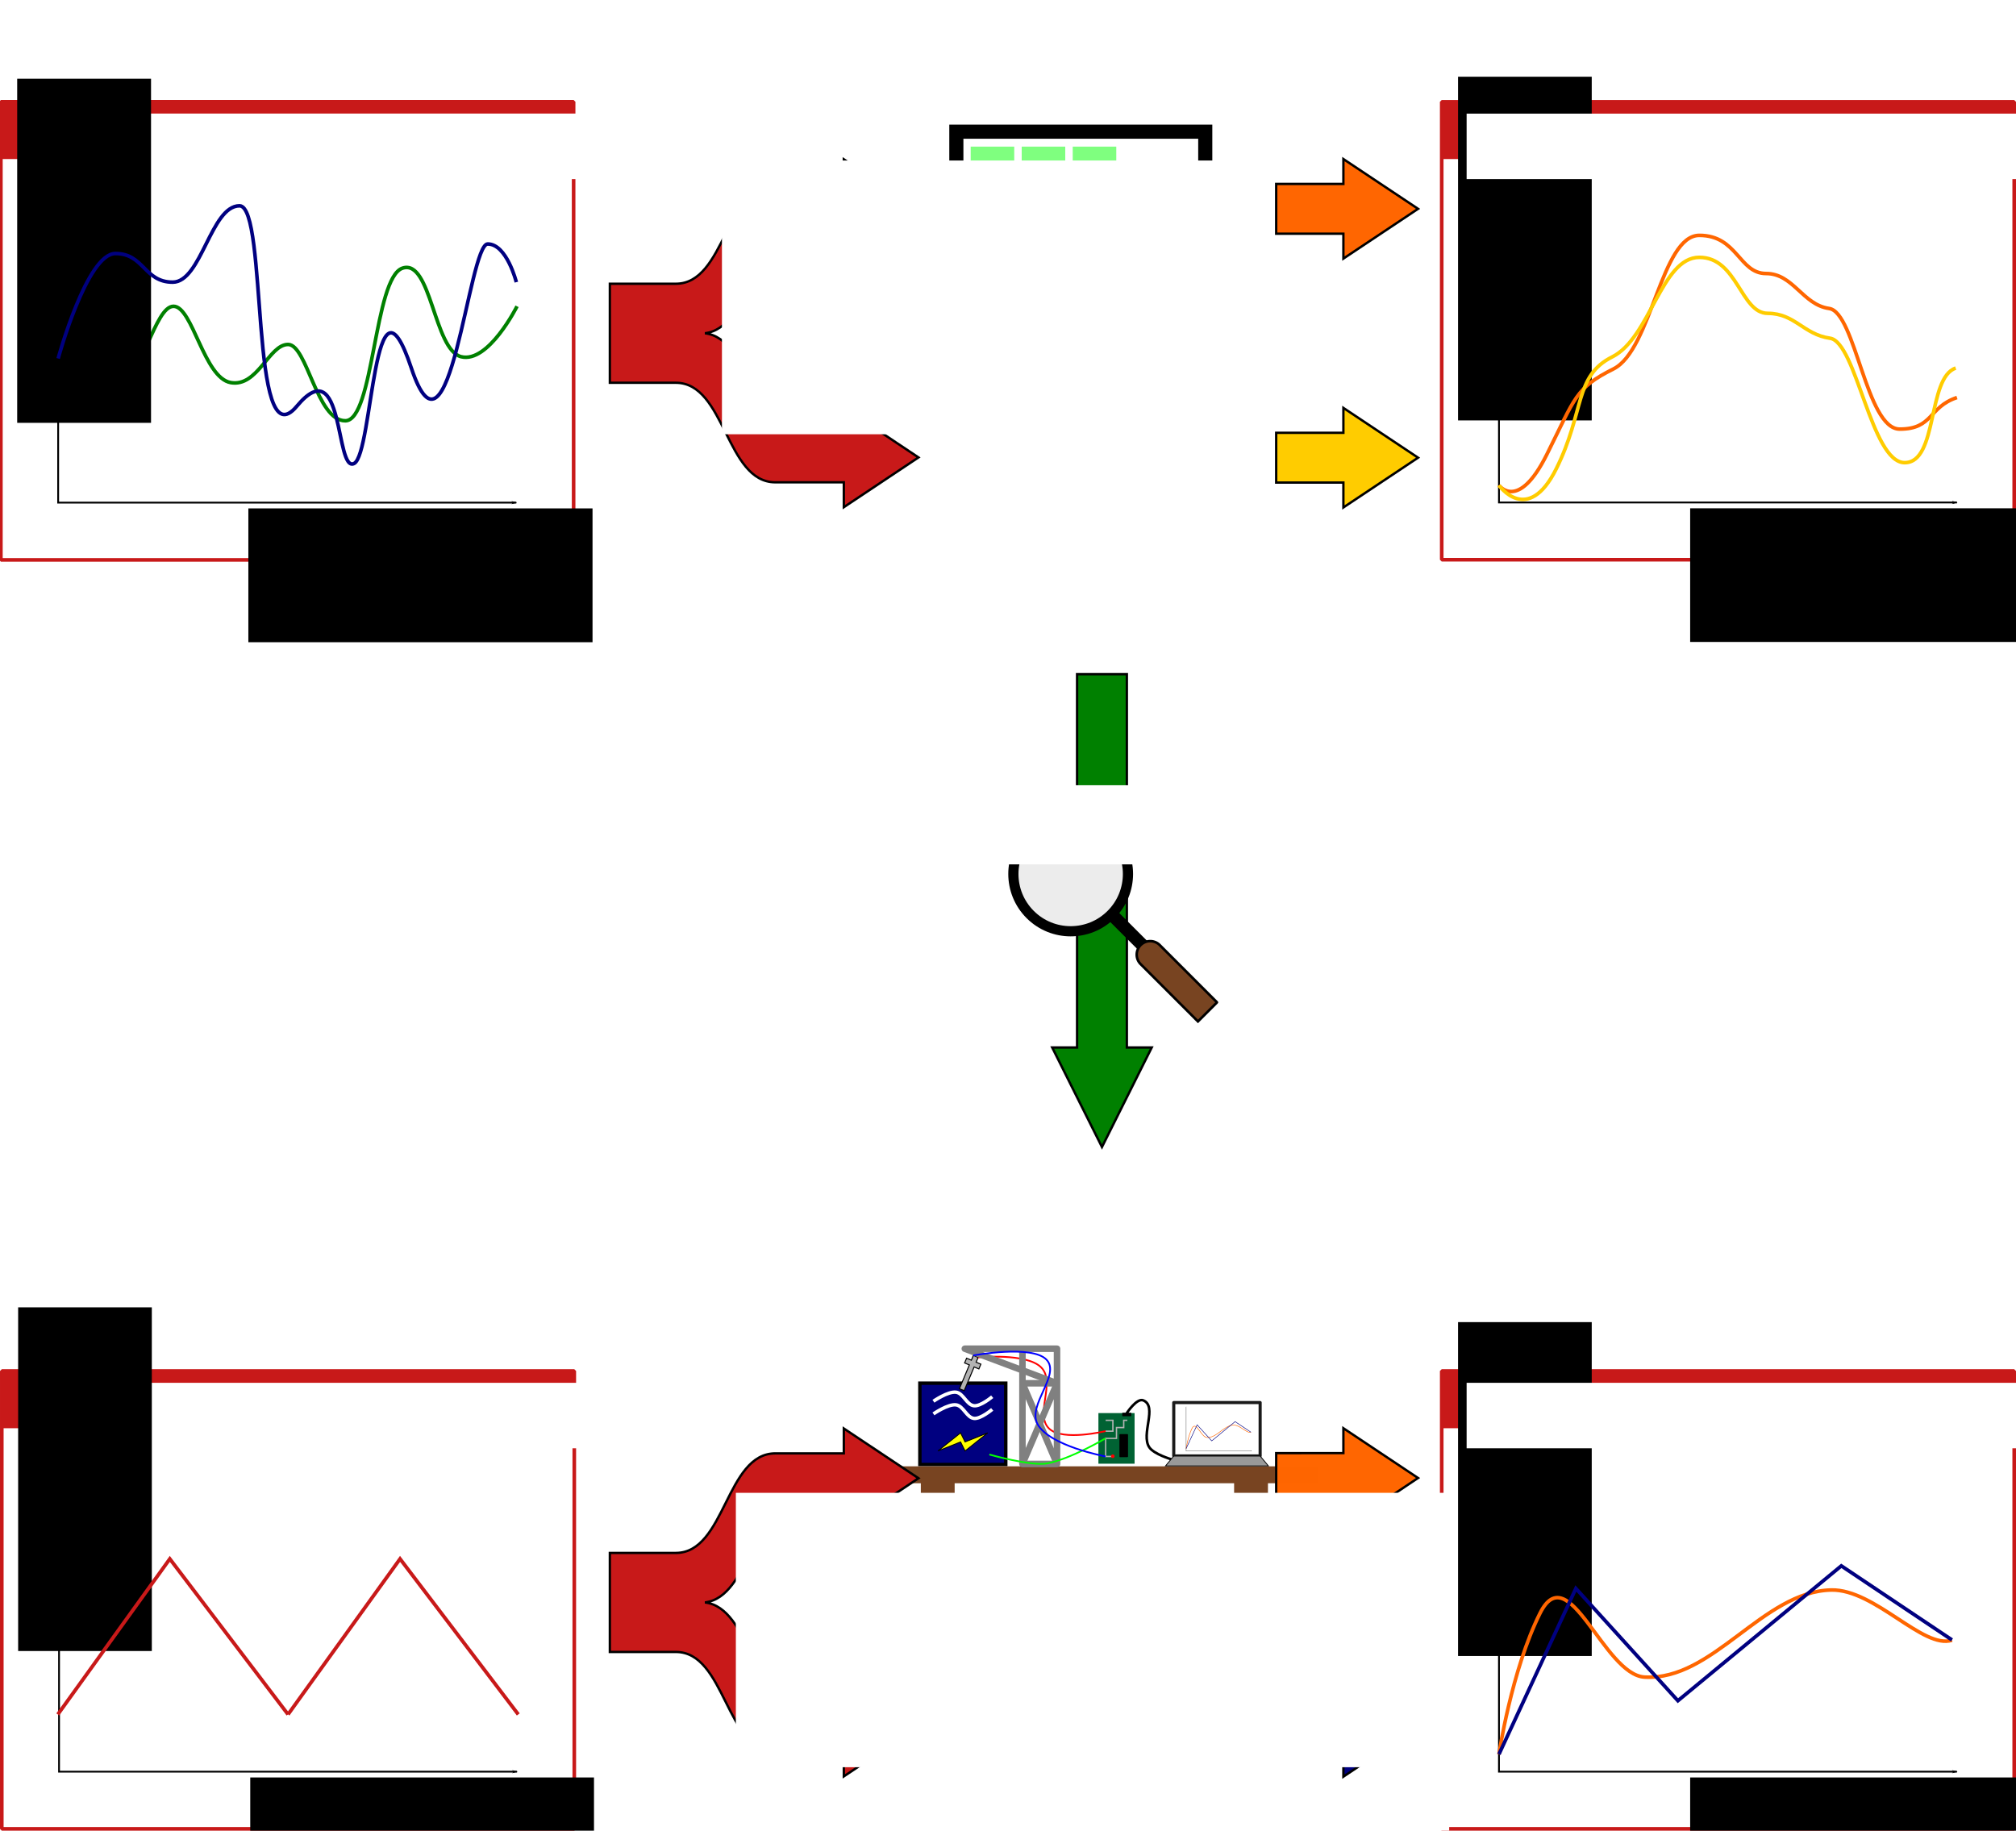 <?xml version="1.0" encoding="UTF-8" standalone="no"?>
<!-- Created with Inkscape (http://www.inkscape.org/) -->

<svg
   xmlns:dc="http://purl.org/dc/elements/1.1/"
   xmlns:cc="http://creativecommons.org/ns#"
   xmlns:rdf="http://www.w3.org/1999/02/22-rdf-syntax-ns#"
   xmlns:svg="http://www.w3.org/2000/svg"
   xmlns="http://www.w3.org/2000/svg"
   xmlns:sodipodi="http://sodipodi.sourceforge.net/DTD/sodipodi-0.dtd"
   xmlns:inkscape="http://www.inkscape.org/namespaces/inkscape"
   width="857.196mm"
   height="778.55mm"
   viewBox="0 0 857.196 778.55"
   version="1.1"
   id="svg8"
   inkscape:version="0.92.4 (5da689c313, 2019-01-14)"
   sodipodi:docname="experiment.svg"
   inkscape:export-filename="/home/clemens/Documents/2_Teaching/BSc/est2020/assets/experiment.png"
   inkscape:export-xdpi="150"
   inkscape:export-ydpi="150">
  <defs
     id="defs2">
    <marker
       inkscape:isstock="true"
       style="overflow:visible"
       id="marker1707"
       refX="0"
       refY="0"
       orient="auto"
       inkscape:stockid="Arrow1Lend">
      <path
         inkscape:connector-curvature="0"
         transform="matrix(-0.8,0,0,-0.8,-10,0)"
         style="fill:#000000;fill-opacity:1;fill-rule:evenodd;stroke:#000000;stroke-width:1pt;stroke-opacity:1"
         d="M 0,0 5,-5 -12.5,0 5,5 Z"
         id="path1705" />
    </marker>
    <marker
       inkscape:isstock="true"
       style="overflow:visible"
       id="marker1661"
       refX="0"
       refY="0"
       orient="auto"
       inkscape:stockid="Arrow1Lstart">
      <path
         inkscape:connector-curvature="0"
         transform="matrix(0.8,0,0,0.8,10,0)"
         style="fill:#000000;fill-opacity:1;fill-rule:evenodd;stroke:#000000;stroke-width:1pt;stroke-opacity:1"
         d="M 0,0 5,-5 -12.5,0 5,5 Z"
         id="path1659" />
    </marker>
    <marker
       inkscape:isstock="true"
       style="overflow:visible"
       id="marker1663"
       refX="0"
       refY="0"
       orient="auto"
       inkscape:stockid="Arrow1Lend">
      <path
         transform="matrix(-0.8,0,0,-0.8,-10,0)"
         style="fill:#000000;fill-opacity:1;fill-rule:evenodd;stroke:#000000;stroke-width:1pt;stroke-opacity:1"
         d="M 0,0 5,-5 -12.5,0 5,5 Z"
         id="path1661"
         inkscape:connector-curvature="0" />
    </marker>
    <marker
       inkscape:isstock="true"
       style="overflow:visible"
       id="marker1629"
       refX="0"
       refY="0"
       orient="auto"
       inkscape:stockid="Arrow1Lstart">
      <path
         transform="matrix(0.8,0,0,0.8,10,0)"
         style="fill:#000000;fill-opacity:1;fill-rule:evenodd;stroke:#000000;stroke-width:1pt;stroke-opacity:1"
         d="M 0,0 5,-5 -12.5,0 5,5 Z"
         id="path1627"
         inkscape:connector-curvature="0" />
    </marker>
    <marker
       inkscape:stockid="Arrow1Lstart"
       orient="auto"
       refY="0"
       refX="0"
       id="Arrow1Lstart"
       style="overflow:visible"
       inkscape:isstock="true"
       inkscape:collect="always">
      <path
         id="path1139"
         d="M 0,0 5,-5 -12.5,0 5,5 Z"
         style="fill:#000000;fill-opacity:1;fill-rule:evenodd;stroke:#000000;stroke-width:1pt;stroke-opacity:1"
         transform="matrix(0.8,0,0,0.8,10,0)"
         inkscape:connector-curvature="0" />
    </marker>
    <marker
       inkscape:stockid="Arrow1Lend"
       orient="auto"
       refY="0"
       refX="0"
       id="Arrow1Lend"
       style="overflow:visible"
       inkscape:isstock="true"
       inkscape:collect="always">
      <path
         id="path1421"
         d="M 0,0 5,-5 -12.5,0 5,5 Z"
         style="fill:#000000;fill-opacity:1;fill-rule:evenodd;stroke:#000000;stroke-width:1pt;stroke-opacity:1"
         transform="matrix(-0.8,0,0,-0.8,-10,0)"
         inkscape:connector-curvature="0" />
    </marker>
    <marker
       inkscape:stockid="Arrow1Mstart"
       orient="auto"
       refY="0"
       refX="0"
       id="Arrow1Mstart"
       style="overflow:visible"
       inkscape:isstock="true">
      <path
         id="path1145"
         d="M 0,0 5,-5 -12.5,0 5,5 Z"
         style="fill:#000000;fill-opacity:1;fill-rule:evenodd;stroke:#000000;stroke-width:1pt;stroke-opacity:1"
         transform="matrix(0.4,0,0,0.4,4,0)"
         inkscape:connector-curvature="0" />
    </marker>
    <clipPath
       id="clipPath1008"
       clipPathUnits="userSpaceOnUse">
      <rect
         style="opacity:1;fill:none;fill-opacity:1;stroke:#000000;stroke-width:1;stroke-linejoin:bevel;stroke-miterlimit:4;stroke-dasharray:none;stroke-dashoffset:0;stroke-opacity:0.988"
         id="rect1010"
         width="96.002"
         height="96.002"
         x="157.998"
         y="27.432"
         rx="19.244"
         ry="19.244" />
    </clipPath>
    <clipPath
       id="clipPath863"
       clipPathUnits="userSpaceOnUse">
      <rect
         style="opacity:1;fill:none;fill-opacity:1;stroke:#000000;stroke-width:1;stroke-linejoin:bevel;stroke-miterlimit:4;stroke-dasharray:none;stroke-dashoffset:0;stroke-opacity:0.988"
         id="rect865"
         width="96.002"
         height="96.002"
         x="231.403"
         y="80.098"
         rx="19.244"
         ry="19.244" />
    </clipPath>
    <clipPath
       id="clipPath1008-2"
       clipPathUnits="userSpaceOnUse">
      <rect
         style="opacity:1;fill:none;fill-opacity:1;stroke:#000000;stroke-width:1;stroke-linejoin:bevel;stroke-miterlimit:4;stroke-dasharray:none;stroke-dashoffset:0;stroke-opacity:0.988"
         id="rect1010-9"
         width="96.002"
         height="96.002"
         x="157.998"
         y="27.432"
         rx="19.244"
         ry="19.244" />
    </clipPath>
    <clipPath
       id="clipPath1281"
       clipPathUnits="userSpaceOnUse">
      <rect
         style="opacity:1;fill:none;fill-opacity:1;stroke:#000000;stroke-width:1;stroke-linejoin:bevel;stroke-miterlimit:4;stroke-dasharray:none;stroke-dashoffset:0;stroke-opacity:0.988"
         id="rect1283"
         width="96.002"
         height="96.002"
         x="230.455"
         y="79.174"
         rx="19.244"
         ry="19.244" />
    </clipPath>
    <clipPath
       id="clipPath1606"
       clipPathUnits="userSpaceOnUse">
      <rect
         ry="19.244"
         rx="19.244"
         y="63.415"
         x="340.032"
         height="96.002"
         width="96.002"
         id="rect1608"
         style="opacity:1;fill:none;fill-opacity:1;stroke:#000000;stroke-width:1;stroke-linejoin:bevel;stroke-miterlimit:4;stroke-dasharray:none;stroke-dashoffset:0;stroke-opacity:0.988" />
    </clipPath>
    <clipPath
       id="clipPath1664"
       clipPathUnits="userSpaceOnUse">
      <rect
         ry="19.244"
         rx="19.244"
         y="57.594"
         x="439.591"
         height="96.002"
         width="96.002"
         id="rect1666"
         style="opacity:1;fill:none;fill-opacity:1;stroke:#000000;stroke-width:1;stroke-linejoin:bevel;stroke-miterlimit:4;stroke-dasharray:none;stroke-dashoffset:0;stroke-opacity:0.988" />
    </clipPath>
    <clipPath
       id="clipPath1008-3"
       clipPathUnits="userSpaceOnUse">
      <rect
         style="opacity:1;fill:none;fill-opacity:1;stroke:#000000;stroke-width:1;stroke-linejoin:bevel;stroke-miterlimit:4;stroke-dasharray:none;stroke-dashoffset:0;stroke-opacity:0.988"
         id="rect1010-6"
         width="96.002"
         height="96.002"
         x="157.998"
         y="27.432"
         rx="19.244"
         ry="19.244" />
    </clipPath>
    <clipPath
       id="clipPath1281-0"
       clipPathUnits="userSpaceOnUse">
      <rect
         style="opacity:1;fill:none;fill-opacity:1;stroke:#000000;stroke-width:1;stroke-linejoin:bevel;stroke-miterlimit:4;stroke-dasharray:none;stroke-dashoffset:0;stroke-opacity:0.988"
         id="rect1283-6"
         width="96.002"
         height="96.002"
         x="230.455"
         y="79.174"
         rx="19.244"
         ry="19.244" />
    </clipPath>
    <clipPath
       id="clipPath1606-2"
       clipPathUnits="userSpaceOnUse">
      <rect
         ry="19.244"
         rx="19.244"
         y="63.415"
         x="340.032"
         height="96.002"
         width="96.002"
         id="rect1608-6"
         style="opacity:1;fill:none;fill-opacity:1;stroke:#000000;stroke-width:1;stroke-linejoin:bevel;stroke-miterlimit:4;stroke-dasharray:none;stroke-dashoffset:0;stroke-opacity:0.988" />
    </clipPath>
    <clipPath
       id="clipPath1008-37"
       clipPathUnits="userSpaceOnUse">
      <rect
         style="opacity:1;fill:none;fill-opacity:1;stroke:#000000;stroke-width:1;stroke-linejoin:bevel;stroke-miterlimit:4;stroke-dasharray:none;stroke-dashoffset:0;stroke-opacity:0.988"
         id="rect1010-5"
         width="96.002"
         height="96.002"
         x="157.998"
         y="27.432"
         rx="19.244"
         ry="19.244" />
    </clipPath>
    <clipPath
       id="clipPath1117"
       clipPathUnits="userSpaceOnUse">
      <rect
         ry="19.244"
         rx="19.244"
         y="47.446"
         x="133.317"
         height="96.002"
         width="96.002"
         id="rect1119"
         style="opacity:1;fill:none;fill-opacity:1;stroke:#000000;stroke-width:1;stroke-linejoin:bevel;stroke-miterlimit:4;stroke-dasharray:none;stroke-dashoffset:0;stroke-opacity:0.988" />
    </clipPath>
    <clipPath
       id="clipPath910"
       clipPathUnits="userSpaceOnUse">
      <rect
         style="opacity:1;fill:none;fill-opacity:1;stroke:#000000;stroke-width:0.254;stroke-linejoin:bevel;stroke-miterlimit:4;stroke-dasharray:none;stroke-dashoffset:0;stroke-opacity:0.988"
         id="rect912"
         width="96.002"
         height="96.002"
         x="11.22"
         y="16.094"
         rx="19.244"
         ry="19.244" />
    </clipPath>
    <clipPath
       id="clipPath886"
       clipPathUnits="userSpaceOnUse">
      <rect
         ry="19.244"
         rx="19.244"
         y="10.047"
         x="9.179"
         height="96.002"
         width="96.002"
         id="rect888"
         style="opacity:1;fill:none;fill-opacity:1;stroke:#000000;stroke-width:1;stroke-linejoin:bevel;stroke-miterlimit:4;stroke-dasharray:none;stroke-dashoffset:0;stroke-opacity:0.988" />
    </clipPath>
    <clipPath
       id="clipPath910-9"
       clipPathUnits="userSpaceOnUse">
      <rect
         style="opacity:1;fill:none;fill-opacity:1;stroke:#000000;stroke-width:0.254;stroke-linejoin:bevel;stroke-miterlimit:4;stroke-dasharray:none;stroke-dashoffset:0;stroke-opacity:0.988"
         id="rect912-4"
         width="96.002"
         height="96.002"
         x="11.22"
         y="16.094"
         rx="19.244"
         ry="19.244" />
    </clipPath>
    <clipPath
       id="clipPath910-0"
       clipPathUnits="userSpaceOnUse">
      <rect
         style="opacity:1;fill:none;fill-opacity:1;stroke:#000000;stroke-width:0.254;stroke-linejoin:bevel;stroke-miterlimit:4;stroke-dasharray:none;stroke-dashoffset:0;stroke-opacity:0.988"
         id="rect912-6"
         width="96.002"
         height="96.002"
         x="11.22"
         y="16.094"
         rx="19.244"
         ry="19.244" />
    </clipPath>
    <clipPath
       id="clipPath886-3"
       clipPathUnits="userSpaceOnUse">
      <rect
         ry="19.244"
         rx="19.244"
         y="10.047"
         x="9.179"
         height="96.002"
         width="96.002"
         id="rect888-2"
         style="opacity:1;fill:none;fill-opacity:1;stroke:#000000;stroke-width:1;stroke-linejoin:bevel;stroke-miterlimit:4;stroke-dasharray:none;stroke-dashoffset:0;stroke-opacity:0.988" />
    </clipPath>
    <clipPath
       id="clipPath1008-7"
       clipPathUnits="userSpaceOnUse">
      <rect
         style="opacity:1;fill:none;fill-opacity:1;stroke:#000000;stroke-width:1;stroke-linejoin:bevel;stroke-miterlimit:4;stroke-dasharray:none;stroke-dashoffset:0;stroke-opacity:0.988"
         id="rect1010-65"
         width="96.002"
         height="96.002"
         x="157.998"
         y="27.432"
         rx="19.244"
         ry="19.244" />
    </clipPath>
    <clipPath
       id="clipPath1117-6"
       clipPathUnits="userSpaceOnUse">
      <rect
         ry="19.244"
         rx="19.244"
         y="47.446"
         x="133.317"
         height="96.002"
         width="96.002"
         id="rect1119-9"
         style="opacity:1;fill:none;fill-opacity:1;stroke:#000000;stroke-width:1;stroke-linejoin:bevel;stroke-miterlimit:4;stroke-dasharray:none;stroke-dashoffset:0;stroke-opacity:0.988" />
    </clipPath>
    <clipPath
       id="clipPath911"
       clipPathUnits="userSpaceOnUse">
      <rect
         style="opacity:1;fill:none;fill-opacity:1;stroke:#000000;stroke-width:1;stroke-linejoin:bevel;stroke-miterlimit:4;stroke-dasharray:none;stroke-dashoffset:0;stroke-opacity:0.988"
         id="rect913"
         width="96.002"
         height="96.002"
         x="-24.564"
         y="46.482"
         rx="19.244"
         ry="19.244" />
    </clipPath>
    <clipPath
       id="clipPath1008-4"
       clipPathUnits="userSpaceOnUse">
      <rect
         style="opacity:1;fill:none;fill-opacity:1;stroke:#000000;stroke-width:1;stroke-linejoin:bevel;stroke-miterlimit:4;stroke-dasharray:none;stroke-dashoffset:0;stroke-opacity:0.988"
         id="rect1010-4"
         width="96.002"
         height="96.002"
         x="157.998"
         y="27.432"
         rx="19.244"
         ry="19.244" />
    </clipPath>
    <clipPath
       id="clipPath1117-3"
       clipPathUnits="userSpaceOnUse">
      <rect
         ry="19.244"
         rx="19.244"
         y="47.446"
         x="133.317"
         height="96.002"
         width="96.002"
         id="rect1119-0"
         style="opacity:1;fill:none;fill-opacity:1;stroke:#000000;stroke-width:1;stroke-linejoin:bevel;stroke-miterlimit:4;stroke-dasharray:none;stroke-dashoffset:0;stroke-opacity:0.988" />
    </clipPath>
    <clipPath
       id="clipPath911-7"
       clipPathUnits="userSpaceOnUse">
      <rect
         style="opacity:1;fill:none;fill-opacity:1;stroke:#000000;stroke-width:1;stroke-linejoin:bevel;stroke-miterlimit:4;stroke-dasharray:none;stroke-dashoffset:0;stroke-opacity:0.988"
         id="rect913-8"
         width="96.002"
         height="96.002"
         x="-24.564"
         y="46.482"
         rx="19.244"
         ry="19.244" />
    </clipPath>
    <clipPath
       id="clipPath894"
       clipPathUnits="userSpaceOnUse">
      <rect
         style="opacity:1;fill:none;fill-opacity:1;stroke:#000000;stroke-width:1.106;stroke-linejoin:bevel;stroke-miterlimit:4;stroke-dasharray:none;stroke-dashoffset:0;stroke-opacity:0.988"
         id="rect896"
         width="106.202"
         height="106.202"
         x="84.12"
         y="49.726"
         rx="21.288"
         ry="21.288" />
    </clipPath>
    <clipPath
       id="clipPath1008-9"
       clipPathUnits="userSpaceOnUse">
      <rect
         style="opacity:1;fill:none;fill-opacity:1;stroke:#000000;stroke-width:1;stroke-linejoin:bevel;stroke-miterlimit:4;stroke-dasharray:none;stroke-dashoffset:0;stroke-opacity:0.988"
         id="rect1010-2"
         width="96.002"
         height="96.002"
         x="157.998"
         y="27.432"
         rx="19.244"
         ry="19.244" />
    </clipPath>
    <clipPath
       id="clipPath1117-0"
       clipPathUnits="userSpaceOnUse">
      <rect
         ry="19.244"
         rx="19.244"
         y="47.446"
         x="133.317"
         height="96.002"
         width="96.002"
         id="rect1119-6"
         style="opacity:1;fill:none;fill-opacity:1;stroke:#000000;stroke-width:1;stroke-linejoin:bevel;stroke-miterlimit:4;stroke-dasharray:none;stroke-dashoffset:0;stroke-opacity:0.988" />
    </clipPath>
    <clipPath
       id="clipPath882"
       clipPathUnits="userSpaceOnUse">
      <rect
         ry="19.244"
         rx="19.244"
         y="-0.085"
         x="6.128"
         height="96.002"
         width="96.002"
         id="rect884"
         style="opacity:1;fill:none;fill-opacity:1;stroke:#000000;stroke-width:1;stroke-linejoin:bevel;stroke-miterlimit:4;stroke-dasharray:none;stroke-dashoffset:0;stroke-opacity:0.988" />
    </clipPath>
  </defs>
  <sodipodi:namedview
     id="base"
     pagecolor="#ffffff"
     bordercolor="#666666"
     borderopacity="1.0"
     inkscape:pageopacity="0.0"
     inkscape:pageshadow="2"
     inkscape:zoom="0.35"
     inkscape:cx="1560.0407"
     inkscape:cy="1489.3095"
     inkscape:document-units="mm"
     inkscape:current-layer="layer1"
     showgrid="false"
     inkscape:window-width="1860"
     inkscape:window-height="1016"
     inkscape:window-x="60"
     inkscape:window-y="27"
     inkscape:window-maximized="1"
     fit-margin-top="0"
     fit-margin-left="0"
     fit-margin-right="0"
     fit-margin-bottom="0">
    <inkscape:grid
       type="xygrid"
       id="grid1391"
       originx="2191.517"
       originy="636.825" />
  </sodipodi:namedview>
  <g
     inkscape:label="Layer 1"
     inkscape:groupmode="layer"
     id="layer1"
     transform="translate(2191.517,-155.276)">
    <path
       sodipodi:nodetypes="czzzzzzzc"
       inkscape:connector-curvature="0"
       id="path1761"
       d="m -2166.409,301.762 c 0,0 12.871,18.193 24.342,16.228 11.47,-1.965 16.228,-32.456 24.342,-32.456 8.114,10e-6 12.871,30.491 24.342,32.456 11.47,1.965 16.228,-16.228 24.342,-16.228 8.114,10e-6 12.171,32.456 24.342,32.456 12.171,-1e-5 12.171,-60.854 24.342,-64.911 12.171,-4.057 13.33,34.774 24.921,37.672 11.591,2.898 23.762,-21.444 23.762,-21.444"
       style="opacity:1;fill:none;stroke:#008000;stroke-width:1.533;stroke-linecap:butt;stroke-linejoin:miter;stroke-opacity:1" />
    <g
       transform="matrix(0.767,0,0,0.767,-1290.108,230.519)"
       id="g2000">
      <path
         style="fill:#c81919;fill-opacity:1;stroke:none;stroke-width:0.265px;stroke-linecap:butt;stroke-linejoin:miter;stroke-opacity:1"
         d="m -1174.75,-41.667 v 31.75 h 317.5 v -31.75 z"
         id="path1968"
         inkscape:connector-curvature="0"
         sodipodi:nodetypes="ccccc" />
      <rect
         style="opacity:1;fill:none;fill-opacity:1;stroke:#c81919;stroke-width:2;stroke-linejoin:bevel;stroke-miterlimit:4;stroke-dasharray:none;stroke-dashoffset:0;stroke-opacity:1"
         id="rect1970"
         width="317.5"
         height="254"
         x="-1174.75"
         y="-41.667"
         rx="0"
         ry="0" />
      <flowRoot
         xml:space="preserve"
         id="flowRoot1978"
         style="font-style:normal;font-weight:normal;font-size:40px;line-height:1.25;font-family:sans-serif;letter-spacing:0px;word-spacing:0px;fill:#ffffff;fill-opacity:1;stroke:none"
         transform="matrix(0.265,0,0,0.265,-430.137,-4.007)"><flowRegion
           id="flowRegion1974"
           style="fill:#ffffff"><rect
             id="rect1972"
             width="1185.714"
             height="137.143"
             x="-2760"
             y="-117.48"
             style="fill:#ffffff" /></flowRegion><flowPara
           id="flowPara1976"
           style="font-weight:bold;font-size:53.333px;fill:#ffffff">Input</flowPara></flowRoot>      <path
         style="fill:none;stroke:#000000;stroke-width:1;stroke-linecap:butt;stroke-linejoin:miter;stroke-miterlimit:4;stroke-dasharray:none;stroke-opacity:1;marker-start:url(#Arrow1Lstart);marker-end:url(#Arrow1Lend)"
         d="m -1143,11.25 v 169.333 h 254"
         id="path1980"
         inkscape:connector-curvature="0" />
      <flowRoot
         transform="matrix(0.265,0,0,0.265,-306.161,214.917)"
         style="font-style:normal;font-weight:normal;font-size:40px;line-height:1.25;font-family:sans-serif;letter-spacing:0px;word-spacing:0px;fill:#000000;fill-opacity:1;stroke:none"
         id="flowRoot1988"
         xml:space="preserve"><flowRegion
           id="flowRegion1984"><rect
             y="-117.48"
             x="-2760"
             height="280"
             width="720"
             id="rect1982" /></flowRegion><flowPara
           style="font-weight:normal;font-size:53.333px"
           id="flowPara1986">time</flowPara></flowRoot>      <flowRoot
         xml:space="preserve"
         id="flowRoot1996"
         style="font-style:normal;font-weight:normal;font-size:40px;line-height:1.25;font-family:sans-serif;letter-spacing:0px;word-spacing:0px;fill:#000000;fill-opacity:1;stroke:none"
         transform="matrix(0,-0.265,0.265,0,-1134.581,-595.051)"><flowRegion
           id="flowRegion1992"><rect
             id="rect1990"
             width="720"
             height="280"
             x="-2760"
             y="-117.48" /></flowRegion><flowPara
           id="flowPara1994"
           style="font-weight:normal;font-size:53.333px">power [W]</flowPara></flowRoot>      <path
         sodipodi:nodetypes="czzzzzzzc"
         inkscape:connector-curvature="0"
         id="path1998"
         d="m -1143,100.679 c 0,0 15.875,-58.208 31.75,-58.208 15.875,0 15.875,15.875 31.75,15.875 15.875,0 21.167,-42.333 37.042,-42.333 15.875,0 5.292,142.875 31.75,111.125 26.458,-31.75 21.167,37.042 31.75,31.75 10.583,-5.292 10.583,-116.417 31.75,-52.917 21.167,63.5 31.75,-68.792 42.333,-68.792 10.583,0 15.875,21.167 15.875,21.167"
         style="opacity:1;fill:none;stroke:#000080;stroke-width:2;stroke-linecap:butt;stroke-linejoin:miter;stroke-opacity:1" />
    </g>
    <g
       transform="translate(-845.679,0.703)"
       id="g1107">
      <path
         inkscape:transform-center-y="-5.6221354e-06"
         inkscape:transform-center-x="3.224431e-06"
         d="m -850.3,298.414 29.024,50.271 -29.024,50.271 -58.048,10e-6 -29.024,-50.271 29.024,-50.271 z"
         inkscape:randomized="0"
         inkscape:rounded="0"
         inkscape:flatsided="true"
         sodipodi:arg2="-0.52359878"
         sodipodi:arg1="-1.0471976"
         sodipodi:r2="50.270836"
         sodipodi:r1="58.047752"
         sodipodi:cy="348.68442"
         sodipodi:cx="-879.32404"
         sodipodi:sides="6"
         id="path1833"
         style="opacity:1;fill:#ffcc00;fill-opacity:1;stroke:#000000;stroke-width:2.131;stroke-linejoin:bevel;stroke-miterlimit:4;stroke-dasharray:none;stroke-dashoffset:0;stroke-opacity:1"
         sodipodi:type="star" />
      <flowRoot
         transform="matrix(0.265,0,0,0.265,-299.915,352.162)"
         style="font-style:normal;font-weight:normal;font-size:40px;line-height:1.25;font-family:sans-serif;letter-spacing:0px;word-spacing:0px;fill:#ffffff;fill-opacity:1;stroke:none"
         id="flowRoot1841"
         xml:space="preserve"><flowRegion
           style="fill:#ffffff"
           id="flowRegion1837"><rect
             style="fill:#ffffff"
             y="-117.48"
             x="-2760"
             height="439.325"
             width="1140.09"
             id="rect1835" /></flowRegion><flowPara
           style="font-weight:bold;font-size:64px;text-align:center;text-anchor:middle;fill:#000000"
           id="flowPara1033">Model /</flowPara><flowPara
           style="font-weight:bold;font-size:64px;text-align:center;text-anchor:middle;fill:#000000"
           id="flowPara1031">digital</flowPara><flowPara
           style="font-weight:bold;font-size:64px;text-align:center;text-anchor:middle;fill:#000000"
           id="flowPara1037">twin</flowPara><flowPara
           style="font-weight:bold;font-size:64px;text-align:center;text-anchor:middle;fill:#000000"
           id="flowPara1849" /></flowRoot>    </g>
    <path
       inkscape:connector-curvature="0"
       id="path1039"
       d="m -1832.726,223.025 v 10.583 h -29.104 c -21.167,0 -21.167,42.333 -42.333,42.333 h -28.046 v 20.95 0.217 20.95 h 28.046 c 21.167,0 21.167,42.333 42.333,42.333 h 29.104 v 10.583 l 31.75,-21.167 -31.75,-21.167 v 10.583 h -18.521 c -20.546,0 -21.149,-39.885 -40.525,-42.225 19.376,-2.34 19.979,-42.225 40.525,-42.225 h 18.521 v 10.583 l 31.75,-21.167 z"
       style="fill:#c81919;fill-opacity:1;stroke:#000000;stroke-width:1;stroke-linecap:butt;stroke-linejoin:miter;stroke-opacity:1"
       sodipodi:nodetypes="ccssccccsscccccscscccc" />
    <g
       transform="translate(-848.854,-5.647)"
       id="g1097">
      <rect
         style="opacity:1;fill:none;fill-opacity:1;stroke:#000000;stroke-width:6;stroke-linejoin:miter;stroke-miterlimit:4;stroke-dasharray:none;stroke-dashoffset:0;stroke-opacity:1"
         id="rect1046"
         width="105.833"
         height="65.409"
         x="-936.025"
         y="216.922" />
      <rect
         style="opacity:0.5;fill:#00ff00;fill-opacity:1;stroke:none;stroke-width:6;stroke-linejoin:miter;stroke-miterlimit:4;stroke-dasharray:none;stroke-dashoffset:0;stroke-opacity:1"
         id="rect1048"
         width="18.521"
         height="52.917"
         x="-929.937"
         y="223.277" />
      <rect
         y="223.277"
         x="-908.241"
         height="52.917"
         width="18.521"
         id="rect1050"
         style="opacity:0.5;fill:#00ff00;fill-opacity:1;stroke:none;stroke-width:6;stroke-linejoin:miter;stroke-miterlimit:4;stroke-dasharray:none;stroke-dashoffset:0;stroke-opacity:1" />
      <rect
         style="opacity:0.5;fill:#00ff00;fill-opacity:1;stroke:none;stroke-width:6;stroke-linejoin:miter;stroke-miterlimit:4;stroke-dasharray:none;stroke-dashoffset:0;stroke-opacity:1"
         id="rect1052"
         width="18.521"
         height="52.917"
         x="-886.545"
         y="223.277" />
      <rect
         y="233.326"
         x="-830.192"
         height="31.75"
         width="18.521"
         id="rect1054"
         style="opacity:1;fill:#000000;fill-opacity:1;stroke:none;stroke-width:4.648;stroke-linejoin:miter;stroke-miterlimit:4;stroke-dasharray:none;stroke-dashoffset:0;stroke-opacity:1" />
      <flowRoot
         xml:space="preserve"
         id="flowRoot1068"
         style="font-style:normal;font-weight:normal;font-size:40px;line-height:1.25;font-family:sans-serif;letter-spacing:0px;word-spacing:0px;fill:#ffffff;fill-opacity:1;stroke:none"
         transform="matrix(0.265,0,0,0.265,-304.299,260.314)"><flowRegion
           id="flowRegion1058"
           style="fill:#ffffff"><rect
             id="rect1056"
             width="1140.09"
             height="439.325"
             x="-2760"
             y="-117.48"
             style="fill:#ffffff" /></flowRegion><flowPara
           style="font-weight:bold;font-size:64px;text-align:center;text-anchor:middle;fill:#000000"
           id="flowPara1079">Real-life</flowPara><flowPara
           style="font-weight:bold;font-size:64px;text-align:center;text-anchor:middle;fill:#000000"
           id="flowPara1081">system</flowPara></flowRoot>    </g>
    <path
       inkscape:connector-curvature="0"
       id="path1085"
       d="m -1648.888,233.5 v 21.167 h 28.575 v 10.583 l 31.75,-21.167 -31.75,-21.167 v 10.583 z"
       style="fill:#ff6600;fill-opacity:0.996;stroke:#000000;stroke-width:1;stroke-linecap:butt;stroke-linejoin:miter;stroke-opacity:1"
       sodipodi:nodetypes="cccccccc" />
    <path
       style="fill:#ffcc00;fill-opacity:1;stroke:#000000;stroke-width:1;stroke-linecap:butt;stroke-linejoin:miter;stroke-opacity:1"
       d="m -1648.888,339.333 v 21.167 h 28.575 v 10.583 l 31.75,-21.167 -31.75,-21.167 v 10.583 z"
       id="path1109"
       inkscape:connector-curvature="0"
       sodipodi:nodetypes="cccccccc" />
    <flowRoot
       xml:space="preserve"
       id="flowRoot1966"
       style="font-style:normal;font-weight:normal;font-size:40px;line-height:1.25;font-family:sans-serif;letter-spacing:0px;word-spacing:0px;fill:#ffffff;fill-opacity:1;stroke:none"
       transform="matrix(0.265,0,0,0.265,-1375.084,183.713)"><flowRegion
         id="flowRegion1958"
         style="fill:#ffffff"><rect
           id="rect1956"
           width="2611.46"
           height="168.509"
           x="-2760"
           y="-117.48"
           style="fill:#ffffff" /></flowRegion><flowPara
         id="flowPara1960"
         style="font-weight:bold;font-size:80px;text-align:center;text-anchor:middle;fill:#000000">Validation for the real-life system</flowPara><flowPara
         id="flowPara1962"
         style="font-weight:bold;font-size:64px;text-align:center;text-anchor:middle;fill:#000000" /><flowPara
         id="flowPara1964"
         style="font-weight:bold;font-size:64px;text-align:center;text-anchor:middle;fill:#000000" /></flowRoot>    <path
       sodipodi:nodetypes="ccccc"
       inkscape:connector-curvature="0"
       id="path1558"
       d="m -1578.504,198.575 v 24.342 h 243.417 v -24.342 z"
       style="fill:#c81919;fill-opacity:1;stroke:none;stroke-width:0.203px;stroke-linecap:butt;stroke-linejoin:miter;stroke-opacity:1" />
    <rect
       ry="0"
       rx="0"
       y="198.575"
       x="-1578.504"
       height="194.733"
       width="243.417"
       id="rect1560"
       style="opacity:1;fill:none;fill-opacity:1;stroke:#c81919;stroke-width:1.533;stroke-linejoin:bevel;stroke-miterlimit:4;stroke-dasharray:none;stroke-dashoffset:0;stroke-opacity:1" />
    <path
       inkscape:connector-curvature="0"
       id="path1570"
       d="m -1554.162,239.144 v 129.822 h 194.733"
       style="fill:none;stroke:#000000;stroke-width:0.767;stroke-linecap:butt;stroke-linejoin:miter;stroke-miterlimit:4;stroke-dasharray:none;stroke-opacity:1;marker-start:url(#Arrow1Lstart);marker-end:url(#Arrow1Lend)" />
    <flowRoot
       xml:space="preserve"
       id="flowRoot1578"
       style="font-style:normal;font-weight:normal;font-size:40px;line-height:1.25;font-family:sans-serif;letter-spacing:0px;word-spacing:0px;fill:#000000;fill-opacity:1;stroke:none"
       transform="matrix(0.203,0,0,0.203,-912.586,395.289)"><flowRegion
         id="flowRegion1574"><rect
           id="rect1572"
           width="720"
           height="280"
           x="-2760"
           y="-117.48" /></flowRegion><flowPara
         id="flowPara1576"
         style="font-weight:normal;font-size:53.333px">time</flowPara></flowRoot>    <flowRoot
       transform="matrix(0,-0.203,0.203,0,-1547.708,-226.216)"
       style="font-style:normal;font-weight:normal;font-size:40px;line-height:1.25;font-family:sans-serif;letter-spacing:0px;word-spacing:0px;fill:#000000;fill-opacity:1;stroke:none"
       id="flowRoot1586"
       xml:space="preserve"><flowRegion
         id="flowRegion1582"><rect
           y="-117.48"
           x="-2760"
           height="280"
           width="720"
           id="rect1580" /></flowRegion><flowPara
         style="font-weight:normal;font-size:53.333px"
         id="flowPara1584">energy [J]</flowPara></flowRoot>    <path
       style="opacity:1;fill:none;stroke:#ff6600;stroke-width:1.533;stroke-linecap:butt;stroke-linejoin:miter;stroke-opacity:1"
       d="m -1554.162,361.664 c 0,0 8.114,11.359 20.285,-12.982 12.171,-24.342 12.171,-28.399 28.399,-36.513 16.228,-8.114 20.285,-56.797 36.513,-56.797 16.228,0 16.86,16.228 28.399,16.228 11.538,0 15.53,13.278 26.774,14.862 11.243,1.584 15.767,51.297 30.028,51.297 14.26,-10e-6 12.167,-9.362 24.338,-13.419"
       id="path1755"
       inkscape:connector-curvature="0"
       sodipodi:nodetypes="czzzzzzc" />
    <path
       sodipodi:nodetypes="czzzzzzc"
       inkscape:connector-curvature="0"
       id="path1166"
       d="m -1554.162,361.664 c 0,0 12.171,17.357 24.342,-6.985 12.171,-24.342 7.585,-39.511 23.812,-47.625 16.228,-8.114 20.814,-42.333 37.042,-42.333 16.228,0 17.566,23.812 29.104,23.812 11.538,0 15.215,9 26.458,10.583 11.243,1.584 17.49,52.917 31.75,52.917 14.26,-1e-5 9.525,-36.16 21.696,-40.217"
       style="opacity:1;fill:none;stroke:#ffcc00;stroke-width:1.533;stroke-linecap:butt;stroke-linejoin:miter;stroke-opacity:1" />
    <flowRoot
       transform="matrix(0.203,0,0,0.203,-1007.634,227.448)"
       style="font-style:normal;font-weight:normal;font-size:40px;line-height:1.25;font-family:sans-serif;letter-spacing:0px;word-spacing:0px;fill:#ffffff;fill-opacity:1;stroke:none"
       id="flowRoot1568"
       xml:space="preserve"><flowRegion
         style="fill:#ffffff"
         id="flowRegion1564"><rect
           style="fill:#ffffff"
           y="-117.48"
           x="-2760"
           height="137.143"
           width="1185.714"
           id="rect1562" /></flowRegion><flowPara
         style="font-weight:bold;font-size:53.333px;fill:#ffffff"
         id="flowPara1566">Comparison of model with reality</flowPara></flowRoot>    <path
       style="fill:#c81919;fill-opacity:1;stroke:none;stroke-width:0.203px;stroke-linecap:butt;stroke-linejoin:miter;stroke-opacity:1"
       d="m -1578.504,738.325 v 24.342 h 243.417 v -24.342 z"
       id="path1335"
       inkscape:connector-curvature="0"
       sodipodi:nodetypes="ccccc" />
    <rect
       style="opacity:1;fill:none;fill-opacity:1;stroke:#c81919;stroke-width:1.533;stroke-linejoin:bevel;stroke-miterlimit:4;stroke-dasharray:none;stroke-dashoffset:0;stroke-opacity:1"
       id="rect1337"
       width="243.417"
       height="194.733"
       x="-1578.504"
       y="738.325"
       rx="0"
       ry="0" />
    <flowRoot
       transform="matrix(0.203,0,0,0.203,-912.586,935.04)"
       style="font-style:normal;font-weight:normal;font-size:40px;line-height:1.25;font-family:sans-serif;letter-spacing:0px;word-spacing:0px;fill:#000000;fill-opacity:1;stroke:none"
       id="flowRoot1347"
       xml:space="preserve"><flowRegion
         id="flowRegion1343"><rect
           y="-117.48"
           x="-2760"
           height="280"
           width="720"
           id="rect1341" /></flowRegion><flowPara
         style="font-weight:normal;font-size:53.333px"
         id="flowPara1345">time</flowPara></flowRoot>    <flowRoot
       xml:space="preserve"
       id="flowRoot1355"
       style="font-style:normal;font-weight:normal;font-size:40px;line-height:1.25;font-family:sans-serif;letter-spacing:0px;word-spacing:0px;fill:#000000;fill-opacity:1;stroke:none"
       transform="matrix(0,-0.203,0.203,0,-1547.708,299.247)"><flowRegion
         id="flowRegion1351"><rect
           id="rect1349"
           width="720"
           height="280"
           x="-2760"
           y="-117.48" /></flowRegion><flowPara
         id="flowPara1353"
         style="font-weight:normal;font-size:53.333px">output</flowPara></flowRoot>    <flowRoot
       xml:space="preserve"
       id="flowRoot1367"
       style="font-style:normal;font-weight:normal;font-size:40px;line-height:1.25;font-family:sans-serif;letter-spacing:0px;word-spacing:0px;fill:#ffffff;fill-opacity:1;stroke:none"
       transform="matrix(0.203,0,0,0.203,-1007.634,767.198)"><flowRegion
         id="flowRegion1363"
         style="fill:#ffffff"><rect
           id="rect1361"
           width="1185.714"
           height="137.143"
           x="-2760"
           y="-117.48"
           style="fill:#ffffff" /></flowRegion><flowPara
         id="flowPara1365"
         style="font-weight:bold;font-size:53.333px;fill:#ffffff">Comparison with experiment</flowPara></flowRoot>    <rect
       y="857.917"
       x="-1788.583"
       height="63.5"
       width="127"
       id="rect1369"
       style="opacity:1;fill:#000080;fill-opacity:1;stroke:#000000;stroke-width:0.75;stroke-linejoin:miter;stroke-miterlimit:4;stroke-dasharray:none;stroke-dashoffset:0;stroke-opacity:1" />
    <flowRoot
       transform="matrix(0.265,0,0,0.265,-1496.463,715.018)"
       style="font-style:normal;font-weight:normal;font-size:40px;line-height:1.25;font-family:sans-serif;letter-spacing:0px;word-spacing:0px;fill:#ffffff;fill-opacity:1;stroke:none"
       id="flowRoot1217"
       xml:space="preserve"><flowRegion
         style="fill:#ffffff"
         id="flowRegion1209"><rect
           style="fill:#ffffff"
           y="-117.48"
           x="-2760"
           height="126.991"
           width="3497.178"
           id="rect1207" /></flowRegion><flowPara
         style="font-weight:bold;font-size:80px;text-align:center;text-anchor:middle;fill:#000000"
         id="flowPara1213">Your group's partial validation experiment</flowPara><flowPara
         style="font-weight:bold;font-size:64px;text-align:center;text-anchor:middle;fill:#000000"
         id="flowPara1215" /></flowRoot>    <path
       style="fill:#008000;stroke:#000000;stroke-width:1;stroke-linecap:butt;stroke-linejoin:miter;stroke-opacity:1"
       d="m -1733.549,441.992 v 158.75 h -10.583 l 21.167,42.333 21.167,-42.333 h -10.583 v -158.75 z"
       id="path1657"
       inkscape:connector-curvature="0" />
    <g
       id="g1231"
       transform="matrix(0.383,-0.383,0.383,0.383,-1200.057,-400.344)">
      <path
         inkscape:connector-curvature="0"
         id="path1226"
         d="M -1910.292,593.333 V 556.292"
         style="fill:none;stroke:#000000;stroke-width:10;stroke-linecap:butt;stroke-linejoin:miter;stroke-opacity:1" />
      <circle
         r="44.979"
         cy="510.557"
         cx="-1910.594"
         id="path1219"
         style="opacity:1;fill:#ececec;fill-opacity:1;stroke:#000000;stroke-width:8;stroke-linejoin:miter;stroke-miterlimit:4;stroke-dasharray:none;stroke-dashoffset:0;stroke-opacity:1" />
      <path
         id="path1221"
         transform="matrix(0.265,0,0,0.265,-1322.87,50.547)"
         d="m -2220.174,2031.477 a 40,40 0 0 0 -40,40 v 240 h 80 v -240 a 40,40 0 0 0 -40,-40 z"
         style="opacity:1;fill:#784421;fill-opacity:1;stroke:#000000;stroke-width:7.559;stroke-linejoin:miter;stroke-miterlimit:4;stroke-dasharray:none;stroke-dashoffset:0;stroke-opacity:1"
         inkscape:connector-curvature="0" />
    </g>
    <flowRoot
       xml:space="preserve"
       id="flowRoot1243"
       style="font-style:normal;font-weight:normal;font-size:40px;line-height:1.25;font-family:sans-serif;text-align:start;letter-spacing:0px;word-spacing:0px;text-anchor:start;fill:#ffffff;fill-opacity:1;stroke:none"
       transform="matrix(0.265,0,0,0.265,-942.143,549.87)"><flowRegion
         id="flowRegion1235"
         style="text-align:start;text-anchor:start;fill:#ffffff"><rect
           id="rect1233"
           width="3513.634"
           height="448.998"
           x="-2760"
           y="-117.48"
           style="text-align:start;text-anchor:start;fill:#ffffff" /></flowRegion><flowPara
         id="flowPara1237"
         style="font-style:italic;font-weight:bold;font-size:64px;text-align:start;text-anchor:start;fill:#000000">• Down-scaling</flowPara><flowPara
         style="font-style:italic;font-weight:bold;font-size:64px;text-align:start;text-anchor:start;fill:#000000"
         id="flowPara1247">• Component selection</flowPara><flowPara
         style="font-style:italic;font-weight:bold;font-size:64px;text-align:start;text-anchor:start;fill:#000000"
         id="flowPara1249">• Simplification</flowPara><flowPara
         id="flowPara1239"
         style="font-style:italic;font-weight:bold;font-size:53.333px;text-align:start;text-anchor:start;fill:#000000" /><flowPara
         id="flowPara1241"
         style="font-style:italic;font-weight:bold;font-size:53.333px;text-align:start;text-anchor:start;fill:#000000" /></flowRoot>    <path
       style="fill:#c81919;fill-opacity:1;stroke:none;stroke-width:0.203px;stroke-linecap:butt;stroke-linejoin:miter;stroke-opacity:1"
       d="m -2190.75,738.325 v 24.342 h 243.417 v -24.342 z"
       id="path1255"
       inkscape:connector-curvature="0"
       sodipodi:nodetypes="ccccc" />
    <rect
       style="opacity:1;fill:none;fill-opacity:1;stroke:#c81919;stroke-width:1.533;stroke-linejoin:bevel;stroke-miterlimit:4;stroke-dasharray:none;stroke-dashoffset:0;stroke-opacity:1"
       id="rect1257"
       width="243.417"
       height="194.733"
       x="-2190.75"
       y="738.325"
       rx="0"
       ry="0" />
    <flowRoot
       xml:space="preserve"
       id="flowRoot1265"
       style="font-style:normal;font-weight:normal;font-size:40px;line-height:1.25;font-family:sans-serif;letter-spacing:0px;word-spacing:0px;fill:#ffffff;fill-opacity:1;stroke:none"
       transform="matrix(0.203,0,0,0.203,-1619.88,767.198)"><flowRegion
         id="flowRegion1261"
         style="fill:#ffffff"><rect
           id="rect1259"
           width="1185.714"
           height="137.143"
           x="-2760"
           y="-117.48"
           style="fill:#ffffff" /></flowRegion><flowPara
         id="flowPara1263"
         style="font-weight:bold;font-size:53.333px;fill:#ffffff">Representative input</flowPara></flowRoot>    <path
       style="fill:none;stroke:#000000;stroke-width:0.767;stroke-linecap:butt;stroke-linejoin:miter;stroke-miterlimit:4;stroke-dasharray:none;stroke-opacity:1;marker-start:url(#marker1661);marker-end:url(#marker1707)"
       d="m -2166.408,778.895 v 129.822 h 194.733"
       id="path1267"
       inkscape:connector-curvature="0" />
    <flowRoot
       transform="matrix(0.203,0,0,0.203,-1524.832,935.04)"
       style="font-style:normal;font-weight:normal;font-size:40px;line-height:1.25;font-family:sans-serif;letter-spacing:0px;word-spacing:0px;fill:#000000;fill-opacity:1;stroke:none"
       id="flowRoot1275"
       xml:space="preserve"><flowRegion
         id="flowRegion1271"><rect
           y="-117.48"
           x="-2760"
           height="280"
           width="720"
           id="rect1269" /></flowRegion><flowPara
         style="font-weight:normal;font-size:53.333px"
         id="flowPara1273">time</flowPara></flowRoot>    <flowRoot
       xml:space="preserve"
       id="flowRoot1283"
       style="font-style:normal;font-weight:normal;font-size:40px;line-height:1.25;font-family:sans-serif;letter-spacing:0px;word-spacing:0px;fill:#000000;fill-opacity:1;stroke:none"
       transform="matrix(0,-0.203,0.203,0,-2159.954,297.13)"><flowRegion
         id="flowRegion1279"><rect
           id="rect1277"
           width="720"
           height="280"
           x="-2760"
           y="-117.48" /></flowRegion><flowPara
         id="flowPara1281"
         style="font-weight:normal;font-size:53.333px">input</flowPara></flowRoot>    <flowRoot
       transform="matrix(0.265,0,0,0.265,-1146.048,900.401)"
       style="font-style:normal;font-weight:normal;font-size:40px;line-height:1.25;font-family:sans-serif;letter-spacing:0px;word-spacing:0px;fill:#ffffff;fill-opacity:1;stroke:none"
       id="flowRoot1303"
       xml:space="preserve"><flowRegion
         style="fill:#ffffff"
         id="flowRegion1293"><rect
           style="fill:#ffffff"
           y="-117.48"
           x="-2760"
           height="439.325"
           width="1140.09"
           id="rect1291" /></flowRegion><flowPara
         style="font-weight:bold;font-size:64px;text-align:center;text-anchor:middle;fill:#ffffff"
         id="flowPara1299">Component</flowPara><flowPara
         style="font-weight:bold;font-size:64px;text-align:center;text-anchor:middle;fill:#ffffff"
         id="flowPara1384">of model</flowPara><flowPara
         style="font-weight:bold;font-size:64px;text-align:center;text-anchor:middle;fill:#ffffff"
         id="flowPara1301" /></flowRoot>    <g
       id="g1613"
       transform="translate(-494.998,118.838)">
      <g
         transform="matrix(1.453,0,0,1.453,864.77,-248.986)"
         id="g1523">
        <path
           style="fill:#000080;stroke:#000000;stroke-width:1;stroke-linecap:butt;stroke-linejoin:miter;stroke-opacity:1"
           d="m -1493.573,601.271 h 25.135 v 23.812 l -25.135,10e-6 z"
           id="path1511"
           inkscape:connector-curvature="0"
           sodipodi:nodetypes="ccccc" />
        <path
           style="fill:none;stroke:#ffffff;stroke-width:1;stroke-linecap:butt;stroke-linejoin:miter;stroke-opacity:1"
           d="m -1489.604,606.563 c 0,0 4.26,-2.957 6.615,-2.646 2.186,0.289 3.096,3.771 5.292,3.969 1.964,0.177 5.292,-2.646 5.292,-2.646"
           id="path1513"
           inkscape:connector-curvature="0"
           sodipodi:nodetypes="csac" />
        <path
           sodipodi:nodetypes="csac"
           inkscape:connector-curvature="0"
           id="path1515"
           d="m -1489.604,610.267 c 0,0 4.26,-2.957 6.615,-2.646 2.186,0.289 3.096,3.771 5.292,3.969 1.964,0.177 5.292,-2.646 5.292,-2.646"
           style="fill:none;stroke:#ffffff;stroke-width:1;stroke-linecap:butt;stroke-linejoin:miter;stroke-opacity:1" />
        <path
           style="fill:#ffff00;stroke:#000000;stroke-width:0.265px;stroke-linecap:butt;stroke-linejoin:miter;stroke-opacity:1"
           d="m -1488.281,621.115 6.615,-5.292 1.323,2.646 6.615,-2.646 -6.615,5.292 -1.323,-2.646 z"
           id="path1517"
           inkscape:connector-curvature="0"
           sodipodi:nodetypes="ccccccc" />
      </g>
      <path
         inkscape:connector-curvature="0"
         id="path1525"
         d="m -1285.523,614.041 -0.847,2.023 2.023,0.847 -4.233,10.114 2.023,0.847 c 0,0 4.234,-10.114 4.234,-10.114 0,0 2.023,0.847 2.023,0.847 l 0.847,-2.023 -2.023,-0.847 0.847,-2.023 -2.023,-0.847 -0.846,2.023 z"
         style="fill:#b3b3b3;stroke:#000000;stroke-width:0.439px;stroke-linecap:butt;stroke-linejoin:miter;stroke-opacity:1" />
      <path
         style="fill:none;stroke:#784421;stroke-width:7.193;stroke-linecap:butt;stroke-linejoin:miter;stroke-opacity:1"
         d="m -1326.344,663.622 h 190.303"
         id="path1422"
         inkscape:connector-curvature="0" />
      <path
         style="fill:none;stroke:#784421;stroke-width:14.385;stroke-linecap:butt;stroke-linejoin:miter;stroke-opacity:1"
         d="m -1297.798,663.622 v 57.091"
         id="path1424"
         inkscape:connector-curvature="0" />
      <path
         style="fill:none;stroke:#784421;stroke-width:14.385;stroke-linecap:butt;stroke-linejoin:miter;stroke-opacity:1"
         d="m -1164.587,663.622 v 57.091"
         id="path1426"
         inkscape:connector-curvature="0" />
      <path
         sodipodi:nodetypes="casc"
         inkscape:connector-curvature="0"
         id="path1480"
         d="m -1217.519,637.544 c 0,0 4.32,-6.706 7.104,-5.567 6.223,2.546 -1.206,14.46 2.601,20.002 2.004,2.917 9.335,5.055 9.335,5.055"
         style="fill:none;stroke:#000000;stroke-width:1.09;stroke-linecap:butt;stroke-linejoin:miter;stroke-opacity:1" />
      <rect
         y="632.911"
         x="-1197.444"
         height="22.704"
         width="36.735"
         id="rect1476"
         style="opacity:1;fill:none;fill-opacity:1;stroke:#1a1a1a;stroke-width:1.322;stroke-linejoin:round;stroke-miterlimit:4;stroke-dasharray:none;stroke-dashoffset:0;stroke-opacity:1" />
      <path
         sodipodi:nodetypes="ccccc"
         inkscape:connector-curvature="0"
         id="path1478"
         d="m -1197.445,655.652 -3.498,4.198 h 43.733 l -3.499,-4.198 z"
         style="fill:#999999;stroke:#000000;stroke-width:0.35px;stroke-linecap:butt;stroke-linejoin:miter;stroke-opacity:1" />
      <g
         transform="matrix(1.453,0,0,-1.453,864.001,1545.209)"
         id="g1495">
        <rect
           style="opacity:1;fill:#006233;fill-opacity:1;stroke:none;stroke-width:1.2;stroke-linejoin:round;stroke-miterlimit:4;stroke-dasharray:none;stroke-dashoffset:0;stroke-opacity:1"
           id="rect1457"
           width="10.583"
           height="14.817"
           x="-1440.798"
           y="609.976" />
        <path
           style="fill:none;stroke:#b3b3b3;stroke-width:0.4;stroke-linecap:butt;stroke-linejoin:miter;stroke-opacity:1"
           d="m -1436.565,612.092 h -2.117 v 5.292 h 3.175 v 3.175 h 2.117 c 0,0 0,2.117 0,2.117 h 1.058"
           id="path1459"
           inkscape:connector-curvature="0" />
        <path
           style="fill:none;stroke:#b3b3b3;stroke-width:0.4;stroke-linecap:butt;stroke-linejoin:miter;stroke-opacity:1"
           d="m -1438.681,622.676 h 2.117 v -3.175 h -2.117"
           id="path1461"
           inkscape:connector-curvature="0" />
        <rect
           style="opacity:1;fill:#000000;fill-opacity:1;stroke:#000000;stroke-width:0.4;stroke-linejoin:round;stroke-miterlimit:4;stroke-dasharray:none;stroke-dashoffset:0;stroke-opacity:1"
           id="rect1463"
           width="2.117"
           height="6.35"
           x="-1434.448"
           y="612.092" />
        <circle
           style="opacity:1;fill:#ff0000;fill-opacity:1;stroke:none;stroke-width:0.4;stroke-linejoin:round;stroke-miterlimit:4;stroke-dasharray:none;stroke-dashoffset:0;stroke-opacity:1"
           id="path1465"
           cx="-1436.591"
           cy="612.162"
           r="0.529" />
        <rect
           y="1431.273"
           x="623.968"
           height="2.472"
           width="0.824"
           id="rect1487"
           style="opacity:1;fill:#000000;fill-opacity:1;stroke:#000000;stroke-width:0.156;stroke-linejoin:round;stroke-miterlimit:4;stroke-dasharray:none;stroke-dashoffset:0;stroke-opacity:1"
           transform="rotate(90)" />
      </g>
      <path
         style="fill:none;stroke:#ff0000;stroke-width:0.727;stroke-linecap:butt;stroke-linejoin:miter;stroke-opacity:1"
         d="m -1280.631,613.711 c 0,0 20.703,-2.064 26.91,4.336 6.207,6.401 -3.073,20.115 3.378,26.022 5.877,5.381 23.885,0.981 23.885,0.981"
         id="path1527"
         inkscape:connector-curvature="0"
         sodipodi:nodetypes="czac" />
      <g
         transform="matrix(-1.323,0,0,1.323,-3228.325,-164.47)"
         id="g1455">
        <path
           inkscape:connector-curvature="0"
           id="path1430"
           d="m -1497.542,622.438 v -37.042 h 29.633 l -29.633,11.113 11.113,25.929 z"
           style="fill:none;stroke:#808080;stroke-width:2.1;stroke-linecap:butt;stroke-linejoin:round;stroke-miterlimit:4;stroke-dasharray:none;stroke-opacity:1" />
        <path
           inkscape:connector-curvature="0"
           id="path1432"
           d="M -1486.429,622.438 V 585.396"
           style="fill:none;stroke:#808080;stroke-width:2.1;stroke-linecap:butt;stroke-linejoin:bevel;stroke-miterlimit:4;stroke-dasharray:none;stroke-opacity:1" />
        <path
           inkscape:connector-curvature="0"
           id="path1434"
           d="m -1497.542,622.438 11.113,-25.929 h -11.113"
           style="fill:none;stroke:#808080;stroke-width:2.1;stroke-linecap:butt;stroke-linejoin:bevel;stroke-miterlimit:4;stroke-dasharray:none;stroke-opacity:1" />
      </g>
      <path
         style="fill:none;stroke:#00ff00;stroke-width:0.727;stroke-linecap:butt;stroke-linejoin:miter;stroke-opacity:1"
         d="m -1275.858,655.001 c 0,0 17.789,5.066 24.61,3.784 10.006,-1.88 24.789,-10.658 24.789,-10.658"
         id="path1531"
         inkscape:connector-curvature="0"
         sodipodi:nodetypes="csc" />
      <path
         sodipodi:nodetypes="czac"
         inkscape:connector-curvature="0"
         id="path1529"
         d="m -1282.654,612.865 c 0,0 24.862,-4.628 31.069,1.773 6.207,6.401 -8.175,19.267 -3.807,27.381 5.065,9.408 28.933,13.797 28.933,13.797"
         style="fill:none;stroke:#0000ff;stroke-width:0.727;stroke-linecap:butt;stroke-linejoin:miter;stroke-opacity:1" />
    </g>
    <path
       sodipodi:nodetypes="ccssccccsscccccscscccc"
       style="fill:#c81919;fill-opacity:1;stroke:#000000;stroke-width:1;stroke-linecap:butt;stroke-linejoin:miter;stroke-opacity:1"
       d="m -1832.726,762.776 v 10.583 h -29.104 c -21.167,0 -21.167,42.333 -42.333,42.333 h -28.046 v 20.95 0.217 20.95 h 28.046 c 21.167,0 21.167,42.333 42.333,42.333 h 29.104 v 10.583 l 31.75,-21.167 -31.75,-21.167 v 10.583 h -18.521 c -20.546,0 -21.149,-39.885 -40.525,-42.225 19.376,-2.34 19.979,-42.225 40.525,-42.225 h 18.521 v 10.583 l 31.75,-21.167 z"
       id="path1307"
       inkscape:connector-curvature="0" />
    <path
       sodipodi:nodetypes="cccccccc"
       style="fill:#ff6600;fill-opacity:0.996;stroke:#000000;stroke-width:1;stroke-linecap:butt;stroke-linejoin:miter;stroke-opacity:1"
       d="m -1648.888,773.25 v 21.167 h 28.575 v 10.583 l 31.75,-21.167 -31.75,-21.167 v 10.583 z"
       id="path1331"
       inkscape:connector-curvature="0" />
    <path
       sodipodi:nodetypes="cccccccc"
       inkscape:connector-curvature="0"
       id="path1333"
       d="m -1648.888,879.084 v 21.167 h 28.575 v 10.583 l 31.75,-21.167 -31.75,-21.167 v 10.583 z"
       style="fill:#000080;fill-opacity:1;stroke:#000000;stroke-width:1;stroke-linecap:butt;stroke-linejoin:miter;stroke-opacity:1" />
    <flowRoot
       xml:space="preserve"
       id="flowRoot1507"
       style="font-style:normal;font-weight:normal;font-size:40px;line-height:1.25;font-family:sans-serif;letter-spacing:0px;word-spacing:0px;fill:#ffffff;fill-opacity:1;stroke:none"
       transform="matrix(0.265,0,0,0.265,-1300.821,520.349)"><flowRegion
         id="flowRegion1499"
         style="fill:#ffffff"><rect
           id="rect1497"
           width="3497.178"
           height="126.991"
           x="-2760"
           y="-117.48"
           style="fill:#ffffff" /></flowRegion><flowPara
         id="flowPara1501"
         style="font-weight:bold;font-size:80px;text-align:center;text-anchor:middle;fill:#000000">Experiment design</flowPara><flowPara
         id="flowPara1503"
         style="font-weight:bold;font-size:64px;text-align:center;text-anchor:middle;fill:#000000" /><flowPara
         id="flowPara1505"
         style="font-weight:bold;font-size:64px;text-align:center;text-anchor:middle;fill:#000000" /></flowRoot>    <flowRoot
       xml:space="preserve"
       id="flowRoot1327"
       style="font-style:normal;font-weight:normal;font-size:40px;line-height:1.25;font-family:sans-serif;letter-spacing:0px;word-spacing:0px;fill:#ffffff;fill-opacity:1;stroke:#ffffff"
       transform="matrix(0.265,0,0,0.265,-1147.09,821.408)"><flowRegion
         id="flowRegion1321"
         style="fill:#ffffff;stroke:#ffffff"><rect
           id="rect1319"
           width="1140.09"
           height="439.325"
           x="-2760"
           y="-117.48"
           style="fill:#ffffff;stroke:#ffffff" /></flowRegion><flowPara
         style="font-weight:bold;font-size:64px;text-align:center;text-anchor:middle;fill:#000000;stroke:#ffffff"
         id="flowPara1323">Representative</flowPara><flowPara
         style="font-weight:bold;font-size:64px;text-align:center;text-anchor:middle;fill:#000000;stroke:#ffffff"
         id="flowPara1325">experiment</flowPara></flowRoot>    <path
       style="opacity:1;fill:none;stroke:#c81919;stroke-width:1.533;stroke-linecap:butt;stroke-linejoin:miter;stroke-opacity:1"
       d="m -2166.938,884.375 47.625,-66.146 50.271,66.146"
       id="path1636"
       inkscape:connector-curvature="0"
       sodipodi:nodetypes="ccc" />
    <path
       sodipodi:nodetypes="ccc"
       inkscape:connector-curvature="0"
       id="path1640"
       d="m -2069.042,884.375 47.625,-66.146 50.271,66.146"
       style="opacity:1;fill:none;stroke:#c81919;stroke-width:1.533;stroke-linecap:butt;stroke-linejoin:miter;stroke-opacity:1" />
    <g
       id="g1647">
      <path
         inkscape:connector-curvature="0"
         id="path1339"
         d="m -1554.162,778.895 v 129.822 h 194.733"
         style="fill:none;stroke:#000000;stroke-width:0.767;stroke-linecap:butt;stroke-linejoin:miter;stroke-miterlimit:4;stroke-dasharray:none;stroke-opacity:1;marker-start:url(#Arrow1Lstart);marker-end:url(#Arrow1Lend)" />
      <path
         style="opacity:1;fill:none;stroke:#ff6600;stroke-width:1.533;stroke-linecap:butt;stroke-linejoin:miter;stroke-opacity:1"
         d="m -1554.162,901.415 c 0,0 5.291,-35.737 17.462,-60.079 12.171,-24.342 27.113,26.193 44.45,27.164 29.152,1.633 50.184,-36.42 79.375,-37.042 18.526,-0.394 39.158,25.4 51.329,21.343"
         id="path1357"
         inkscape:connector-curvature="0"
         sodipodi:nodetypes="csaac" />
      <path
         sodipodi:nodetypes="ccccc"
         inkscape:connector-curvature="0"
         id="path1642"
         d="m -1554.162,901.308 32.697,-70.502 43.381,47.744 69.486,-57.354 47.053,31.499"
         style="opacity:1;fill:none;stroke:#000080;stroke-width:1.533;stroke-linecap:butt;stroke-linejoin:miter;stroke-opacity:1" />
    </g>
    <g
       id="g1655"
       transform="matrix(0.143,0,0,0.143,-1464.925,642.418)">
      <path
         style="fill:none;stroke:#000000;stroke-width:0.767;stroke-linecap:butt;stroke-linejoin:miter;stroke-miterlimit:4;stroke-dasharray:none;stroke-opacity:1;marker-start:url(#Arrow1Lstart);marker-end:url(#Arrow1Lend)"
         d="m -1554.162,778.895 v 129.822 h 194.733"
         id="path1649"
         inkscape:connector-curvature="0" />
      <path
         sodipodi:nodetypes="csaac"
         inkscape:connector-curvature="0"
         id="path1651"
         d="m -1554.162,901.415 c 0,0 5.291,-35.737 17.462,-60.079 12.171,-24.342 27.113,26.193 44.45,27.164 29.152,1.633 50.184,-36.42 79.375,-37.042 18.526,-0.394 39.158,25.4 51.329,21.343"
         style="opacity:1;fill:none;stroke:#ff6600;stroke-width:1.533;stroke-linecap:butt;stroke-linejoin:miter;stroke-opacity:1" />
      <path
         style="opacity:1;fill:none;stroke:#000080;stroke-width:1.533;stroke-linecap:butt;stroke-linejoin:miter;stroke-opacity:1"
         d="m -1554.162,901.308 32.697,-70.502 43.381,47.744 69.486,-57.354 47.053,31.499"
         id="path1653"
         inkscape:connector-curvature="0"
         sodipodi:nodetypes="ccccc" />
    </g>
  </g>
</svg>
